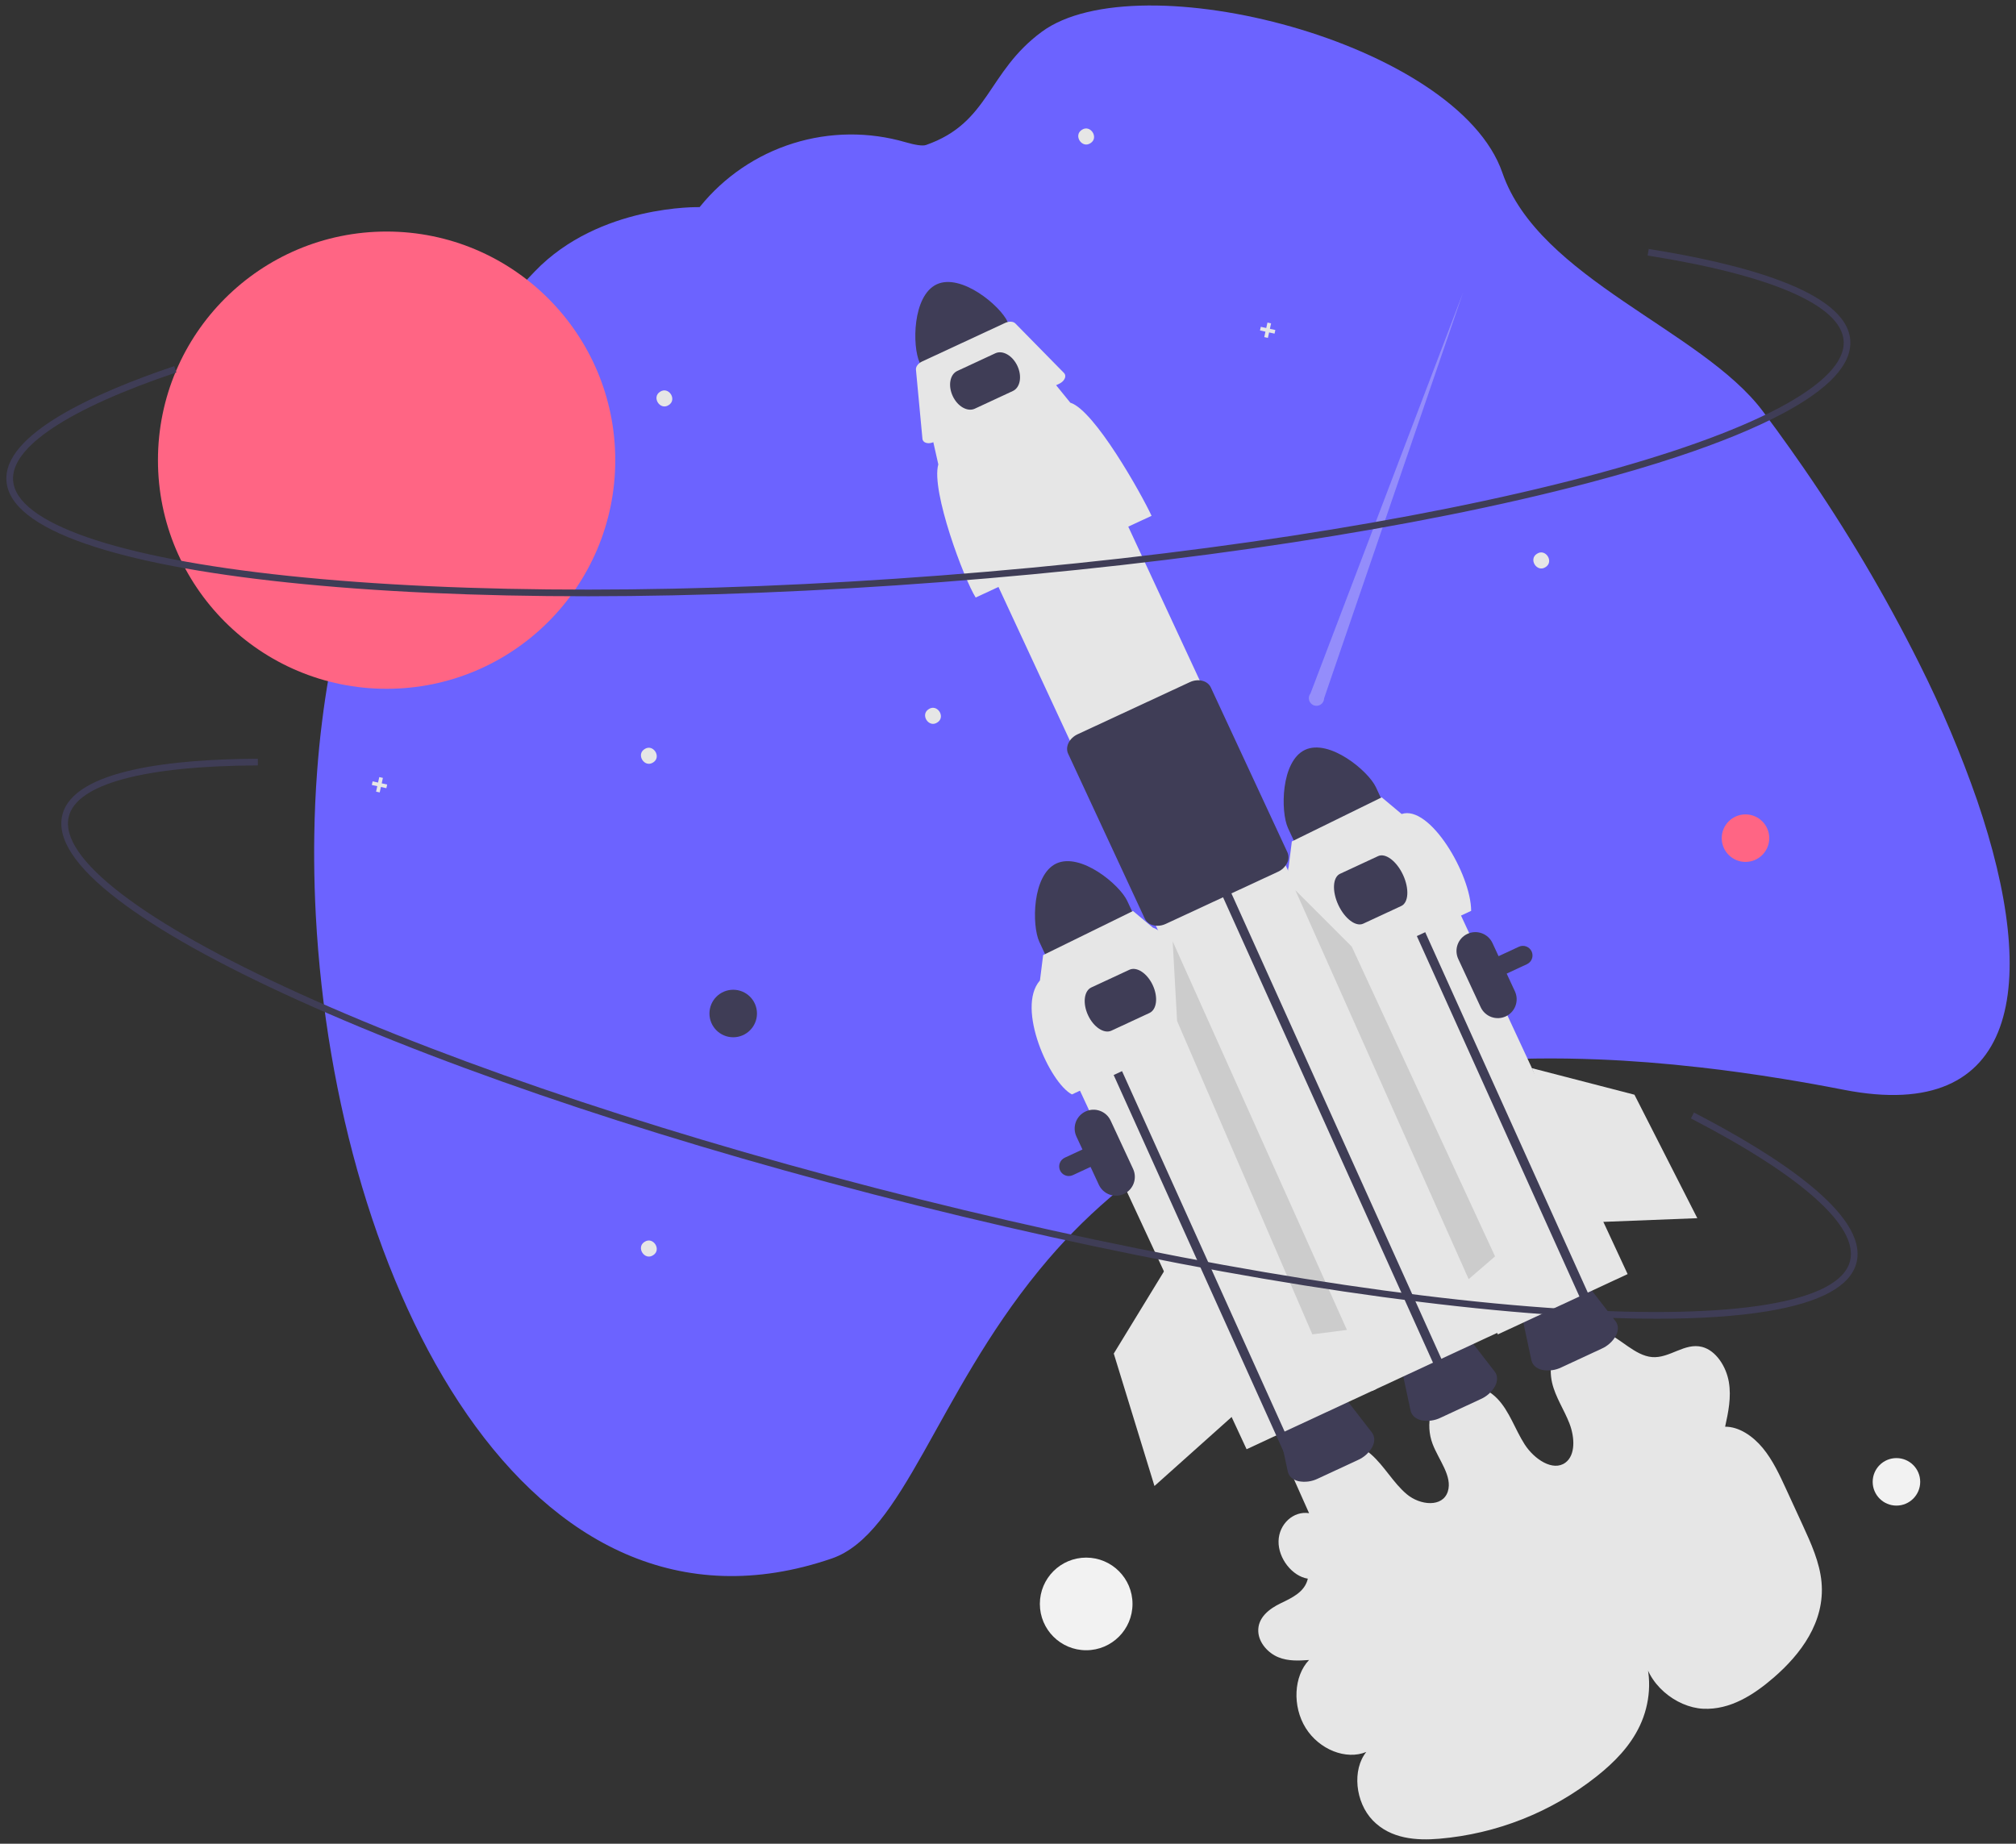 <svg width="293" height="268" viewBox="0 0 293 268" fill="none" xmlns="http://www.w3.org/2000/svg">
<rect x="0" y="0" width="293" height="268" fill="#333333" stroke="none"/>
<g clip-path="url(#clip0_1181_206)">
<path d="M187.46 213.677L190.257 219.95C187.983 219.588 185.868 221.531 185.821 224.025C185.773 226.519 187.802 229.114 190.076 229.469C189.641 231.405 187.766 232.259 186.137 233.042C184.509 233.825 182.754 235.123 182.876 237.186C182.973 238.843 184.343 240.306 185.798 240.894C187.253 241.482 188.779 241.392 190.253 241.293C188.02 243.629 187.802 248.019 189.763 251.169C191.724 254.319 195.641 255.87 198.573 254.657C196.501 257.235 196.951 261.955 199.523 264.614C202.115 267.296 205.872 267.555 209.156 267.273C217.519 266.566 225.488 263.408 232.065 258.194C234.576 256.199 236.921 253.853 238.353 250.792C239.785 247.732 240.207 243.857 238.873 240.374C239.233 244.737 243.6 248.183 247.528 248.376C251.457 248.568 254.887 246.356 257.801 243.833C261.677 240.477 265.266 235.773 264.734 229.97C264.471 227.097 263.216 224.334 261.985 221.657L259.599 216.468C258.636 214.374 257.651 212.243 256.201 210.485C254.751 208.728 252.738 207.367 250.725 207.38C251.185 205.276 251.648 203.094 251.262 200.859C250.876 198.624 249.398 196.309 247.389 195.786C244.831 195.12 242.664 197.48 240.092 197.258C237.617 197.043 235.572 194.56 233.169 193.575C232.179 193.148 231.086 193.017 230.024 193.201C228.962 193.385 227.976 193.875 227.188 194.61C225.664 196.097 225.029 198.61 225.576 200.988C226.055 203.07 227.329 204.907 228.103 206.916C228.877 208.925 228.997 211.507 227.511 212.604C225.718 213.928 222.989 212.127 221.589 209.948C220.188 207.768 219.384 205.13 217.613 203.297C215.522 201.134 212.25 200.627 210.098 202.133C207.945 203.638 207.122 207.011 208.207 209.877C209.095 212.221 211.127 214.592 210.422 216.799C209.677 219.132 206.417 218.836 204.451 217.188C202.485 215.539 201.179 213.056 199.237 211.37C197.264 209.659 194.688 208.909 192.427 209.388C191.28 209.654 190.218 210.205 189.34 210.989C188.462 211.774 187.795 212.767 187.402 213.877" fill="#E6E6E6"/>
<path d="M232.755 196.048L226.95 198.745C226.078 199.176 225.088 199.309 224.132 199.125C223.29 198.926 222.72 198.41 222.57 197.711L221.22 191.402C220.965 190.212 221.95 188.804 223.563 188.054L226.769 186.565C228.382 185.815 230.094 185.97 230.839 186.933L234.789 192.034C235.228 192.599 235.254 193.367 234.863 194.139C234.388 194.989 233.647 195.659 232.755 196.048Z" fill="#3F3D56"/>
<path d="M52.752 79.445C58.21 64.508 66.727 50.875 77.757 39.42C87.116 29.704 101.681 30.108 101.681 30.108L101.764 30.005C105.269 25.682 109.973 22.491 115.286 20.831C120.598 19.172 126.282 19.118 131.625 20.677C133.014 21.075 134.082 21.252 134.59 21.074C143.852 17.833 143.417 10.516 151.407 4.622C165.399 -5.698 211.808 6.124 218.353 25.114C223.656 40.505 247.332 47.965 256.177 59.739C257.56 61.579 258.917 63.442 260.248 65.325C260.872 66.2 261.489 67.082 262.099 67.97C268.366 77.045 273.988 86.549 278.924 96.412C282.16 102.856 284.973 109.504 287.345 116.314C296.569 143.28 293.415 163.372 267.98 158.408C264.969 157.819 262.031 157.292 259.164 156.827C255.014 156.15 251.008 155.593 247.147 155.157C241.948 154.566 237.002 154.178 232.308 153.995C230.73 153.931 229.181 153.889 227.66 153.867C205.182 153.555 188.509 157.786 175.807 164.353C173.653 165.464 171.613 166.639 169.685 167.878C166.741 169.76 163.929 171.842 161.271 174.111C157.592 177.268 154.199 180.744 151.133 184.499L150.964 184.705C136.108 202.878 131.218 222.996 120.884 226.538C76.706 241.683 48.766 186.783 45.901 133.079C45.756 130.373 45.676 127.674 45.661 124.984C45.652 123.781 45.658 122.581 45.678 121.385C45.724 118.264 45.861 115.163 46.092 112.1C46.178 110.928 46.278 109.763 46.391 108.604C46.516 107.355 46.653 106.113 46.81 104.878C47.934 95.829 49.9 87.22 52.752 79.445Z" fill="#6C63FF"/>
<path d="M189.679 108.992C186.151 110.635 186.093 117.992 187.199 120.376L189.204 124.691L201.983 118.754L199.978 114.439C198.87 112.056 193.209 107.355 189.679 108.992Z" fill="#3F3D56"/>
<path d="M155.339 170.944C155.114 170.944 154.892 170.889 154.693 170.785C154.494 170.682 154.322 170.531 154.193 170.347C154.064 170.163 153.982 169.95 153.953 169.727C153.924 169.504 153.949 169.277 154.026 169.066C154.088 168.894 154.184 168.735 154.309 168.6C154.433 168.465 154.583 168.356 154.749 168.279L220.746 137.616C220.912 137.539 221.092 137.495 221.276 137.487C221.459 137.479 221.642 137.508 221.814 137.571C221.987 137.634 222.145 137.73 222.28 137.854C222.415 137.978 222.524 138.128 222.602 138.294C222.757 138.63 222.773 139.014 222.646 139.362C222.519 139.71 222.259 139.993 221.923 140.15H221.923L155.927 170.813C155.743 170.899 155.542 170.943 155.339 170.944Z" fill="#3F3D56"/>
<path d="M206.962 121.506L188.097 130.271L217.69 193.963L236.554 185.198L206.962 121.506Z" fill="#E6E6E6"/>
<path d="M136.144 41.327C132.616 42.97 132.558 50.327 133.664 52.711L135.669 57.026L148.448 51.089L146.444 46.773C145.335 44.391 139.675 39.69 136.144 41.327Z" fill="#3F3D56"/>
<path d="M215.195 203.37L209.39 206.067C208.518 206.498 207.528 206.631 206.572 206.447C205.73 206.248 205.16 205.732 205.01 205.033L203.66 198.724C203.405 197.534 204.39 196.126 206.003 195.376L209.209 193.887C210.822 193.137 212.534 193.292 213.279 194.255L217.229 199.356C217.668 199.921 217.694 200.689 217.303 201.461C216.828 202.311 216.087 202.981 215.195 203.37Z" fill="#3F3D56"/>
<path d="M197.347 212.225L191.542 214.922C190.669 215.353 189.68 215.486 188.724 215.302C187.881 215.103 187.312 214.587 187.162 213.888L185.811 207.579C185.556 206.389 186.542 204.981 188.155 204.231L191.361 202.742C192.974 201.992 194.686 202.147 195.431 203.11L199.381 208.211C199.819 208.776 199.846 209.544 199.455 210.316C198.979 211.166 198.239 211.836 197.347 212.225Z" fill="#3F3D56"/>
<path d="M158.462 64.675L139.597 73.439L199.414 202.187L218.279 193.422L158.462 64.675Z" fill="#E6E6E6"/>
<path d="M178.035 131.044L175.918 126.386L177.137 125.824L179.247 130.467L209.805 198.222L208.588 198.788" fill="#3F3D56"/>
<path d="M201.91 127.172L199.793 122.514L201.012 121.952L203.122 126.595L233.681 194.351L232.464 194.916" fill="#3F3D56"/>
<path d="M167.365 74.978L141.804 86.854C140.176 84.322 135.271 71.348 136.372 67.499L135.545 63.828L153.195 55.628L155.557 58.534C159.064 59.61 165.891 71.796 167.365 74.978Z" fill="#E6E6E6"/>
<path d="M153.932 55.785L135.719 64.247C135.047 64.559 134.331 64.444 134.12 63.99C134.09 63.925 134.071 63.855 134.065 63.783L133.122 53.727C133.082 53.296 133.45 52.808 134.013 52.547L146.091 46.935C146.654 46.674 147.265 46.707 147.568 47.015L154.645 54.221C155.007 54.589 154.811 55.22 154.206 55.63C154.119 55.689 154.028 55.74 153.932 55.785Z" fill="#E6E6E6"/>
<path d="M168.218 134.569C168.021 134.569 167.825 134.546 167.633 134.5C167.363 134.444 167.109 134.327 166.891 134.158C166.673 133.988 166.497 133.772 166.376 133.524L155.241 109.558C154.78 108.565 155.399 107.297 156.62 106.729L172.925 99.154C174.146 98.586 175.515 98.932 175.976 99.924L187.111 123.89C187.222 124.143 187.274 124.417 187.263 124.693C187.252 124.968 187.177 125.238 187.046 125.48C186.76 126.03 186.297 126.466 185.732 126.719L169.427 134.294C169.049 134.472 168.636 134.566 168.218 134.569Z" fill="#3F3D56"/>
<path d="M170.448 138.197L151.583 146.961L181.176 210.654L200.041 201.889L170.448 138.197Z" fill="#E6E6E6"/>
<path d="M147.206 56.835L141.674 59.406C140.606 59.902 139.166 59.075 138.464 57.563C137.761 56.052 138.059 54.418 139.126 53.922L144.658 51.352C145.726 50.856 147.166 51.682 147.868 53.194C148.571 54.706 148.274 56.339 147.206 56.835Z" fill="#3F3D56"/>
<path d="M153.533 125.512C150.005 127.155 149.947 134.512 151.053 136.896L153.058 141.211L165.838 135.274L163.833 130.959C162.724 128.576 157.064 123.875 153.533 125.512Z" fill="#3F3D56"/>
<path d="M94.928 110.826C93.682 111.657 92.406 109.681 93.676 108.887C94.922 108.057 96.198 110.033 94.928 110.826Z" fill="#E6E6E6"/>
<path d="M224.627 82.434C223.381 83.265 222.106 81.289 223.376 80.495C224.622 79.665 225.897 81.641 224.627 82.434Z" fill="#E6E6E6"/>
<path d="M136.225 105.019C134.979 105.849 133.703 103.873 134.973 103.08C136.219 102.25 137.495 104.226 136.225 105.019Z" fill="#E6E6E6"/>
<path d="M94.928 182.452C93.682 183.282 92.406 181.306 93.676 180.512C94.922 179.682 96.198 181.658 94.928 182.452Z" fill="#E6E6E6"/>
<path d="M158.486 20.811C157.24 21.641 155.965 19.665 157.235 18.872C158.481 18.042 159.756 20.018 158.486 20.811Z" fill="#E6E6E6"/>
<path d="M97.186 58.882C95.94 59.712 94.665 57.736 95.935 56.943C97.181 56.113 98.456 58.089 97.186 58.882Z" fill="#E6E6E6"/>
<path d="M185.356 47.968L184.563 47.794L184.736 47.001L184.208 46.885L184.034 47.678L183.241 47.505L183.125 48.033L183.918 48.207L183.745 49L184.273 49.115L184.447 48.322L185.24 48.496L185.356 47.968Z" fill="#E6E6E6"/>
<path d="M56.269 114.037L55.477 113.863L55.65 113.07L55.122 112.954L54.948 113.747L54.155 113.573L54.039 114.102L54.832 114.276L54.658 115.069L55.187 115.184L55.361 114.391L56.154 114.565L56.269 114.037Z" fill="#E6E6E6"/>
<path d="M218.841 147.738C218.182 148.044 217.428 148.075 216.745 147.826C216.062 147.576 215.506 147.066 215.199 146.407L211.936 139.385C211.631 138.725 211.599 137.971 211.849 137.289C212.099 136.607 212.61 136.051 213.269 135.745C213.928 135.439 214.682 135.407 215.364 135.656C216.047 135.905 216.603 136.415 216.91 137.074L220.173 144.096C220.478 144.756 220.51 145.51 220.26 146.192C220.011 146.875 219.5 147.431 218.841 147.738Z" fill="#3F3D56"/>
<path d="M163.348 173.549C162.688 173.855 161.934 173.887 161.252 173.637C160.569 173.387 160.013 172.877 159.706 172.218L156.443 165.196C156.137 164.536 156.106 163.782 156.356 163.1C156.606 162.418 157.117 161.862 157.776 161.556C158.435 161.25 159.189 161.218 159.871 161.467C160.554 161.716 161.11 162.226 161.417 162.885L164.68 169.907C164.985 170.567 165.017 171.321 164.767 172.004C164.517 172.686 164.007 173.242 163.348 173.549Z" fill="#3F3D56"/>
<path d="M213.815 132.396L191.939 142.56C190.546 140.393 186.347 129.289 187.29 125.994L187.753 122.309L200.815 115.9L203.709 118.322C207.788 116.943 213.782 127.048 213.815 132.396Z" fill="#E6E6E6"/>
<path d="M203.659 131.691L198.127 134.261C197.06 134.757 195.435 133.535 194.507 131.536C193.578 129.537 193.691 127.507 194.759 127.011L200.291 124.441C201.359 123.945 202.983 125.168 203.911 127.166C204.84 129.165 204.727 131.195 203.659 131.691Z" fill="#3F3D56"/>
<path d="M156.741 144.917L154.624 140.259L155.843 139.697L157.953 144.34L188.511 212.096L187.294 212.661" fill="#3F3D56"/>
<path d="M177.669 148.916L155.793 159.08C152.565 157.413 147.633 146.51 151.144 142.514L151.607 138.829L164.669 132.42L167.564 134.842C170.565 135.763 176.408 146.192 177.669 148.916Z" fill="#E6E6E6"/>
<path d="M167.062 147.242L161.53 149.812C160.463 150.308 158.939 149.303 158.135 147.571C157.33 145.84 157.544 144.027 158.612 143.531L164.144 140.961C165.212 140.465 166.735 141.47 167.539 143.202C168.344 144.933 168.13 146.746 167.062 147.242Z" fill="#3F3D56"/>
<path d="M56.188 100.12C74.542 100.12 89.42 85.242 89.42 66.889C89.42 48.535 74.542 33.657 56.188 33.657C37.835 33.657 22.957 48.535 22.957 66.889C22.957 85.242 37.835 100.12 56.188 100.12Z" fill="#FF6584"/>
<path opacity="0.3" d="M192.443 101.501L212.638 42.52L190.463 100.795C190.353 100.933 190.278 101.096 190.244 101.269C190.21 101.442 190.217 101.621 190.266 101.79C190.314 101.96 190.403 102.116 190.523 102.244C190.644 102.373 190.794 102.471 190.96 102.531C191.126 102.59 191.304 102.609 191.479 102.585C191.654 102.562 191.821 102.497 191.966 102.397C192.111 102.296 192.23 102.162 192.313 102.006C192.396 101.851 192.441 101.677 192.443 101.501H192.443Z" fill="#F0F0F0"/>
<path d="M243.92 66.344C239.967 67.658 235.584 68.949 230.772 70.216C205.883 76.769 172.52 81.881 136.832 84.61C101.143 87.339 67.392 87.359 41.795 84.666C29.326 83.355 19.464 81.468 12.482 79.058C5.091 76.508 1.207 73.434 0.939 69.924C0.416 63.084 13.913 57.064 25.327 53.218L25.636 54.135C9.961 59.416 1.533 64.997 1.904 69.85C2.376 76.03 16.953 81.079 41.896 83.704C67.437 86.39 101.126 86.37 136.758 83.645C172.39 80.92 205.691 75.819 230.526 69.28C254.78 62.895 268.42 55.688 267.947 49.507C267.555 44.376 257.44 39.986 239.465 37.146L239.617 36.19C252.677 38.254 268.361 42.226 268.912 49.434C269.181 52.944 265.809 56.573 258.892 60.217C254.948 62.295 249.938 64.345 243.92 66.344Z" fill="#3F3D56"/>
<path d="M253.685 125.284C255.592 125.284 257.138 123.738 257.138 121.831C257.138 119.924 255.592 118.378 253.685 118.378C251.778 118.378 250.232 119.924 250.232 121.831C250.232 123.738 251.778 125.284 253.685 125.284Z" fill="#FF6584"/>
<path d="M275.624 218.848C277.531 218.848 279.077 217.302 279.077 215.395C279.077 213.488 277.531 211.942 275.624 211.942C273.717 211.942 272.171 213.488 272.171 215.395C272.171 217.302 273.717 218.848 275.624 218.848Z" fill="#F2F2F2"/>
<path d="M157.863 239.873C161.581 239.873 164.595 236.858 164.595 233.14C164.595 229.422 161.581 226.408 157.863 226.408C154.144 226.408 151.13 229.422 151.13 233.14C151.13 236.858 154.144 239.873 157.863 239.873Z" fill="#F2F2F2"/>
<path d="M106.563 150.772C108.47 150.772 110.016 149.226 110.016 147.319C110.016 145.412 108.47 143.866 106.563 143.866C104.656 143.866 103.11 145.412 103.11 147.319C103.11 149.226 104.656 150.772 106.563 150.772Z" fill="#3F3D56"/>
<path d="M222.648 155.266L237.546 159.123L246.683 177.07L231.236 177.676L222.648 155.266Z" fill="#E6E6E6"/>
<path d="M188.262 129.393L196.461 137.597L217.286 182.622L213.452 185.935L188.262 129.393Z" fill="#CCCCCC"/>
<path d="M170.433 136.829L171.076 148.411L190.733 193.958L195.758 193.311L170.433 136.829Z" fill="#CCCCCC"/>
<path d="M169.896 183.616L161.873 196.748L167.787 215.999L179.31 205.692L169.896 183.616Z" fill="#E6E6E6"/>
<path d="M240.772 191.685C236.606 191.685 232.04 191.528 227.074 191.213C201.388 189.582 168.117 183.91 133.389 175.245C98.661 166.579 66.626 155.953 43.184 145.325C31.765 140.148 23.001 135.247 17.136 130.759C10.926 126.008 8.21 121.866 9.063 118.45C10.723 111.794 25.43 110.338 37.475 110.288L37.479 111.256C20.938 111.324 11.18 113.962 10.002 118.684C8.501 124.698 20.741 134.087 43.584 144.444C66.974 155.048 98.95 165.653 133.623 174.306C168.296 182.958 201.506 188.619 227.136 190.247C252.165 191.836 267.382 189.299 268.883 183.285C270.129 178.291 261.915 170.936 245.754 162.572L246.198 161.713C257.941 167.79 271.572 176.506 269.822 183.519C268.97 186.936 264.626 189.315 256.912 190.592C252.515 191.32 247.114 191.685 240.772 191.685Z" fill="#3F3D56"/>
</g>
<defs>
<clipPath id="clip0_1181_206">
<rect width="291.153" height="266.564" fill="white" transform="translate(0.924 0.798)"/>
</clipPath>
</defs>
</svg>

